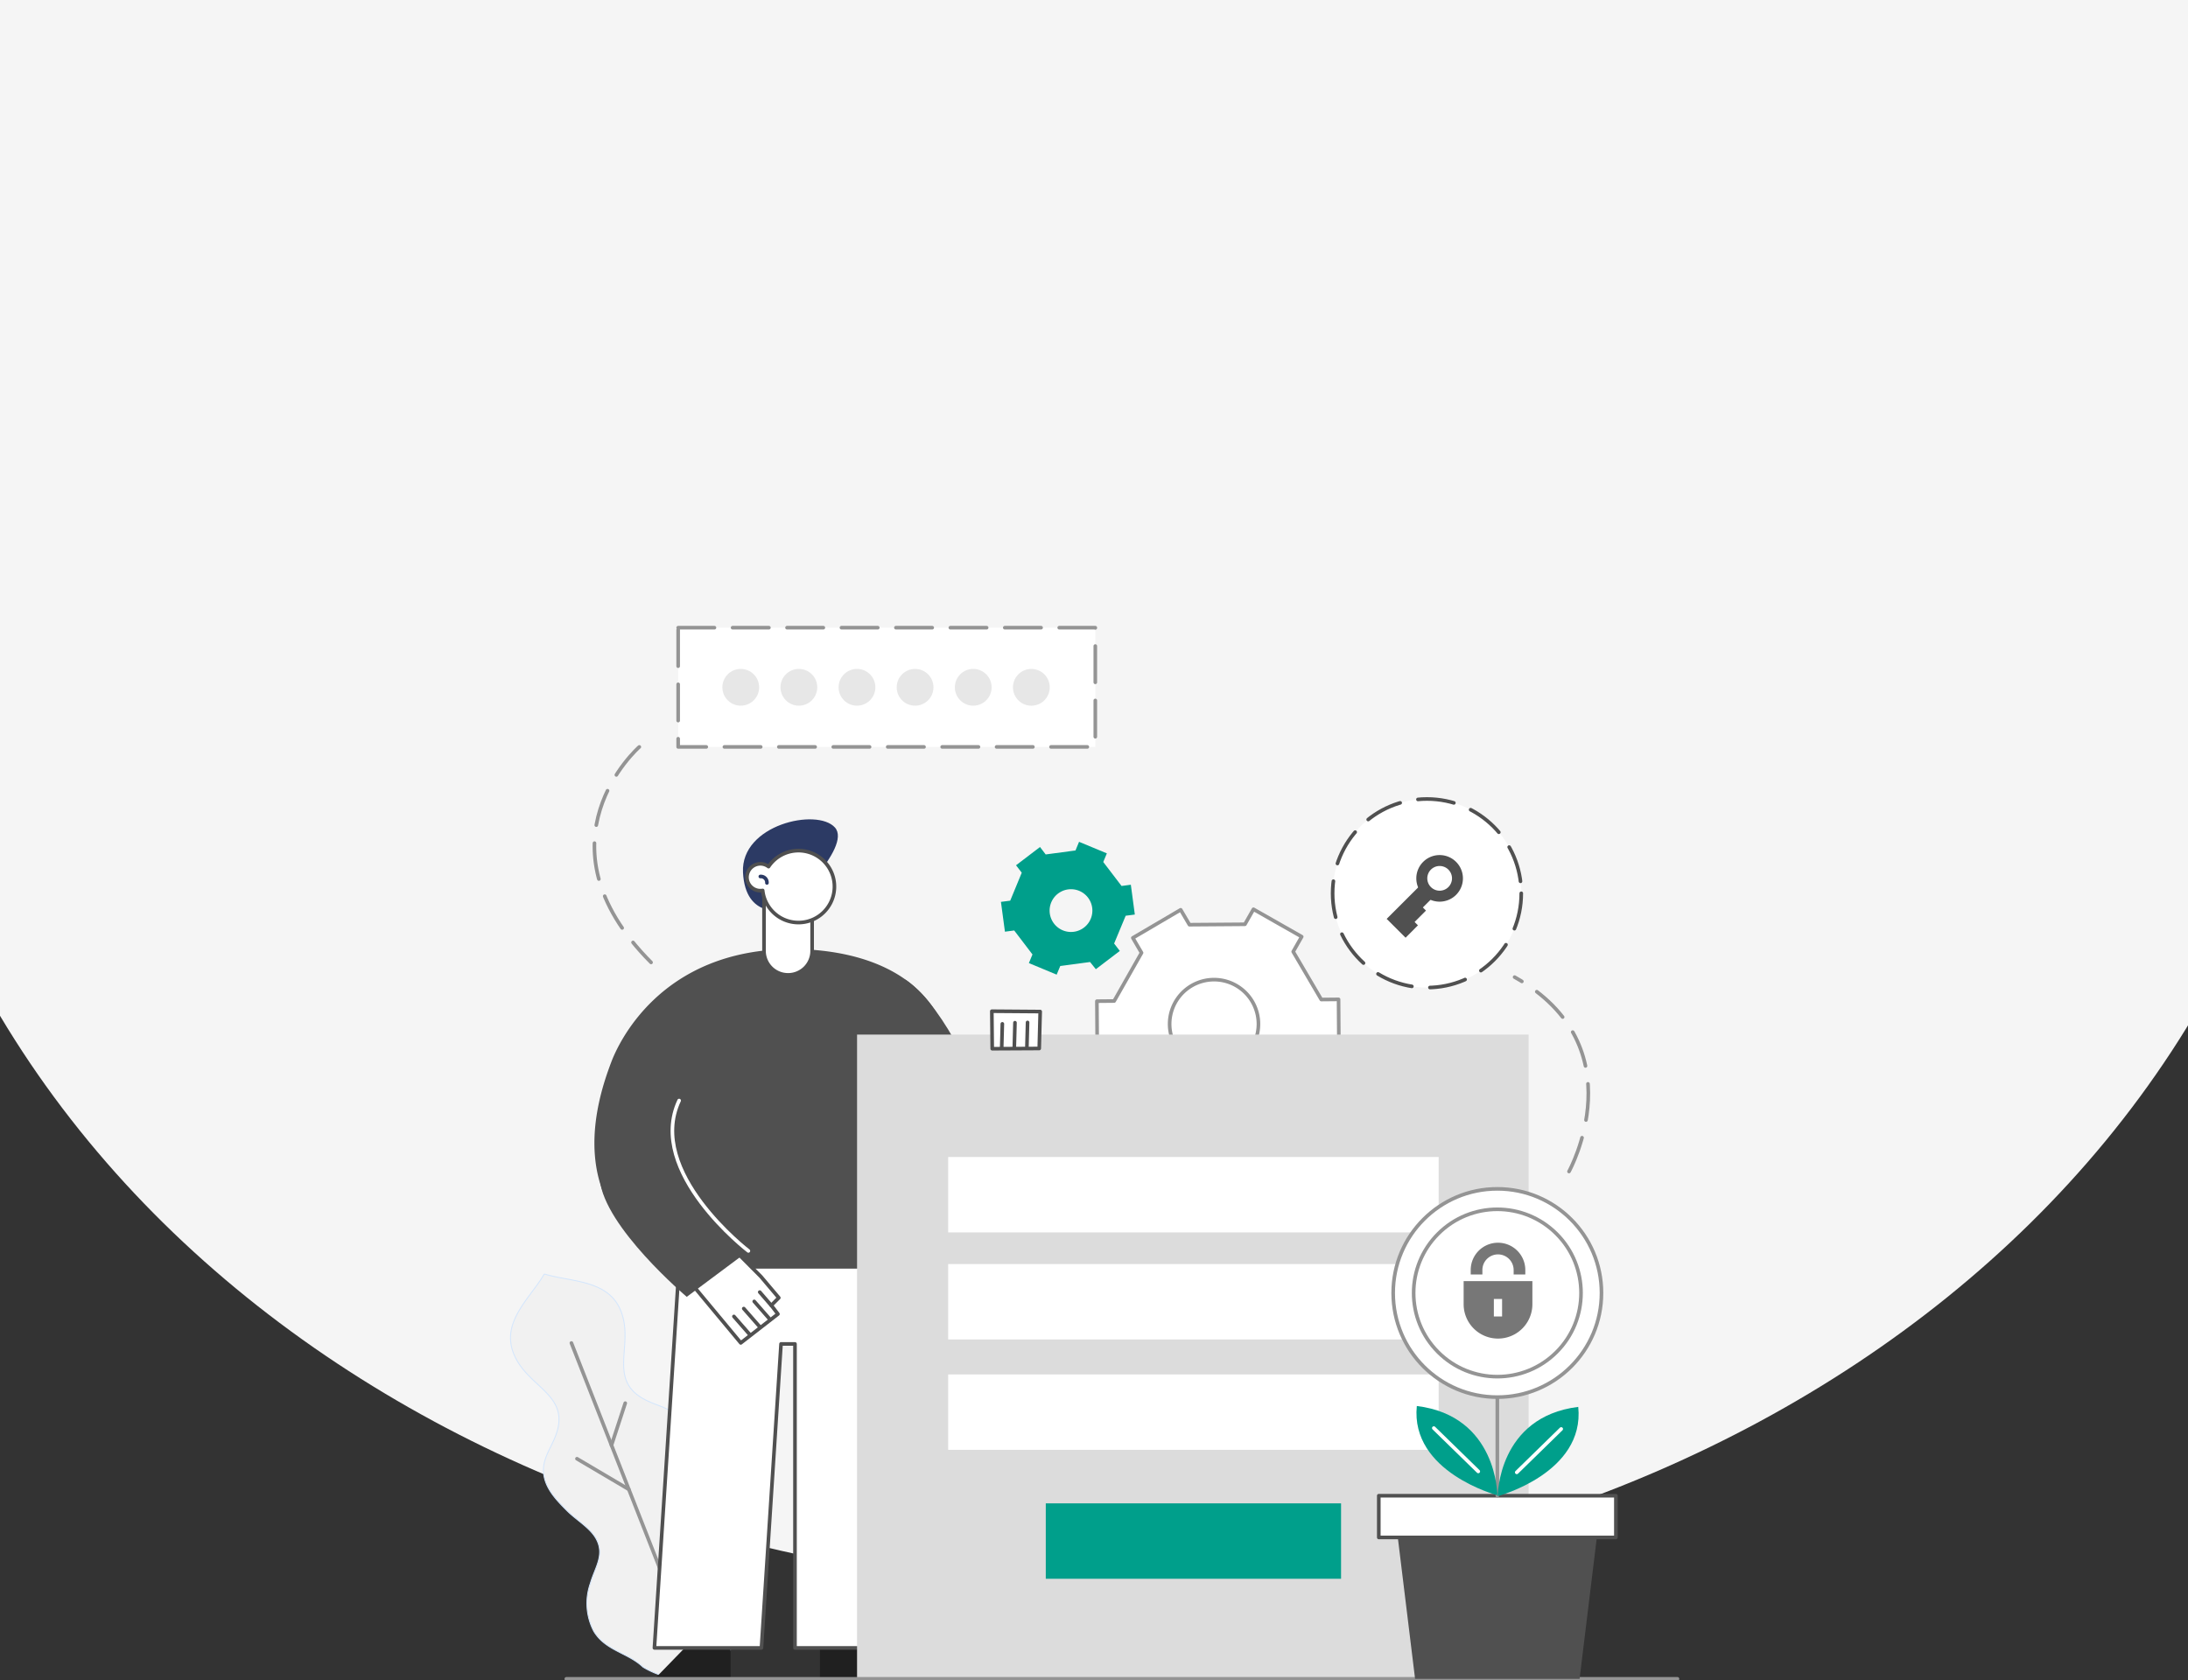 <svg xmlns="http://www.w3.org/2000/svg" xmlns:xlink="http://www.w3.org/1999/xlink" width="375" height="288" viewBox="0 0 375 288">
  <rect x="0" y="0" width="375" height="288" fill="#333333" stroke="none"/>
  <defs>
    <clipPath id="clip-path">
      <rect id="Rectangle_17421" data-name="Rectangle 17421" width="375" height="288" fill="#fff" stroke="#707070" stroke-width="1"/>
    </clipPath>
  </defs>
  <g id="Mask_Group_2" data-name="Mask Group 2" clip-path="url(#clip-path)">
    <g id="Group_19408" data-name="Group 19408">
      <path id="Path_22383" data-name="Path 22383" d="M212,0C329.084,0,424,94.916,424,212S318,398.92,212,398.92,0,329.084,0,212,94.916,0,212,0Z" transform="translate(-24 -127)" fill="#f5f5f5"/>
      <g id="register" transform="translate(87.403 107.293)">
        <path id="Path_21662" data-name="Path 21662" d="M161.668,72.424l-1.5-2.555-8.2,4.816,1.493,2.555-4.692,8.268-2.959.027.069,9.508,2.959-.021,4.816,8.2-1.459,2.576,8.268,4.7,1.466-2.576,9.508-.069,1.5,2.548,8.2-4.816-1.493-2.548,4.692-8.275,2.959-.021-.068-9.515-2.959.027-4.816-8.206,1.459-2.569-8.268-4.7-1.466,2.576Z" transform="translate(-45.216 -21.198)" fill="#fff" stroke="#949494" stroke-linecap="round" stroke-linejoin="round" stroke-width="0.62"/>
        <path id="Path_21663" data-name="Path 21663" d="M177.355,100.61a7.61,7.61,0,1,1-7.535,7.665A7.61,7.61,0,0,1,177.355,100.61Z" transform="translate(-56.759 -39.965)" fill="#fff" stroke="#949494" stroke-linecap="round" stroke-linejoin="round" stroke-width="0.62"/>
        <path id="Path_21664" data-name="Path 21664" d="M33.592,42.37S15.008,58.632,35.606,79.312" transform="translate(-11.423 -21.62)" fill="none" stroke="#949494" stroke-linecap="round" stroke-linejoin="round" stroke-width="0.62" stroke-dasharray="6.22 3.11"/>
        <path id="Path_21665" data-name="Path 21665" d="M10.662,174.344c-2.678,4.548-8.432,8.96-4.322,15.316,2.856,4.384,8.6,5.946,6.364,12.172-.89,2.466-2.582,4.336-2.055,7.11.445,2.418,2.336,4.329,4.007,5.994,1.432,1.432,3.726,2.781,4.795,4.528,1.733,2.863-.041,5.007-.863,7.85a10.3,10.3,0,0,0,.589,8.22c1.986,3.336,5.864,3.678,8.419,6.124,0,0,11.748,7.672,16.556-6.494,1.137-3.35,2.829-6.418,2.007-10.22a10.3,10.3,0,0,0-5.151-6.425c-2.541-1.528-5.3-1.891-5.973-5.165-.4-2.007.356-4.562.438-6.583.089-2.356.178-5.042-1.137-7.117-1.521-2.384-4.028-2.6-6.357-3.809-5.87-3.048-2.74-8.09-3.617-13.248-1.288-7.473-8.508-6.761-13.583-8.288Z" transform="translate(-4.81 -63.181)" fill="#f1f1f1" stroke="#d4e6fc" stroke-miterlimit="10" stroke-width="0.16"/>
        <line id="Line_317" data-name="Line 317" x2="22.488" y2="57.327" transform="translate(10.531 122.938)" fill="#d4e6fc" stroke="#949494" stroke-linecap="round" stroke-linejoin="round" stroke-width="0.62"/>
        <line id="Line_318" data-name="Line 318" x2="8.884" y2="5.247" transform="translate(11.483 142.775)" fill="#d4e6fc" stroke="#949494" stroke-linecap="round" stroke-linejoin="round" stroke-width="0.62"/>
        <line id="Line_319" data-name="Line 319" y1="7.932" x2="4.809" transform="translate(28.827 161.654)" fill="#d4e6fc" stroke="#0c5ae5" stroke-linecap="round" stroke-linejoin="round" stroke-width="0.62"/>
        <line id="Line_320" data-name="Line 320" y1="7.206" x2="2.356" transform="translate(17.401 133.247)" fill="#d4e6fc" stroke="#949494" stroke-linecap="round" stroke-linejoin="round" stroke-width="0.62"/>
        <path id="Path_21666" data-name="Path 21666" d="M37.06,148.1H82.386V121.2L37.06,127.975Z" transform="translate(-11.644 -38.081)" fill="#505050"/>
        <path id="Path_21667" data-name="Path 21667" d="M36.1,260.091l7.076-7.281h5.98v7.281Z" transform="translate(-11.342 -79.539)" fill="#202020"/>
        <path id="Path_21668" data-name="Path 21668" d="M88.076,260.091l-4.583-7.281H77.52v7.281Z" transform="translate(-24.389 -79.539)" fill="#202020"/>
        <path id="Path_21669" data-name="Path 21669" d="M78.529,160.27v65.321H60.191V173.484H57.8l-3.356,52.108H36.1l3.363-52.108.856-13.214Z" transform="translate(-11.342 -50.388)" fill="#fff" stroke="#505050" stroke-linecap="round" stroke-linejoin="round" stroke-width="0.62"/>
        <path id="Path_21670" data-name="Path 21670" d="M87.343,115.161c0-15.1-11.563-21.838-26.66-22.2h-.938c-22.714,0-29.88,16.508-30.955,19.358-2.4,6.336-9.138,26.228,12.583,35.428,6.542,2.74,11.207-3.946,14.693-5.74a82.5,82.5,0,0,1,8.261-3.918Z" transform="translate(-11.422 -37.556)" fill="#505050"/>
        <path id="Path_21671" data-name="Path 21671" d="M100.678,125.066s2.425,11.049,15.974,8.658,9.59-23.208,9.59-23.208h-10.48l-.384,9.59s-5.555-14.385-12.522-19.344C98.61,97.742,100.678,125.066,100.678,125.066Z" transform="translate(-34.82 -39.94)" fill="#505050"/>
        <line id="Line_321" data-name="Line 321" y2="11.46" transform="translate(70.584 80.797)" fill="none" stroke="#fff" stroke-linecap="round" stroke-linejoin="round" stroke-width="0.62"/>
        <path id="Path_21672" data-name="Path 21672" d="M53.542,157.11l3.809,3.836,3.069,3.63-1.288,1.295,1.137,1.493L53.9,172.31l-8.268-9.939Z" transform="translate(-14.344 -49.393)" fill="#fff" stroke="#505050" stroke-linecap="round" stroke-linejoin="round" stroke-width="0.62"/>
        <line id="Line_322" data-name="Line 322" x1="2.733" y1="3.117" transform="translate(41.863 115.807)" fill="none" stroke="#505050" stroke-linecap="round" stroke-linejoin="round" stroke-width="0.62"/>
        <line id="Line_323" data-name="Line 323" x1="2.74" y1="3.124" transform="translate(40.068 117.033)" fill="none" stroke="#505050" stroke-linecap="round" stroke-linejoin="round" stroke-width="0.62"/>
        <line id="Line_324" data-name="Line 324" x1="2.733" y1="3.124" transform="translate(38.383 118.383)" fill="none" stroke="#505050" stroke-linecap="round" stroke-linejoin="round" stroke-width="0.62"/>
        <line id="Line_325" data-name="Line 325" x1="2.014" y1="2.329" transform="translate(42.808 114.211)" fill="none" stroke="#505050" stroke-linecap="round" stroke-linejoin="round" stroke-width="0.62"/>
        <path id="Path_21673" data-name="Path 21673" d="M40.843,130.87c-5.747,12.268,11.871,25.776,11.871,25.776l-10.563,7.877s-14.166-11.987-14.892-20.1" transform="translate(-11.852 -49.498)" fill="#505050"/>
        <path id="Path_21674" data-name="Path 21674" d="M70.176,76.007s-6.706,1.74-7.11-6.425,12.7-11.1,15.755-7.692S70.176,76.007,70.176,76.007Z" transform="translate(-23.128 -27.329)" fill="#2c3a64"/>
        <path id="Path_21675" data-name="Path 21675" d="M72.467,91.328h0a4.11,4.11,0,0,0,4.11-4.11V73.73H68.33V87.183a4.11,4.11,0,0,0,4.137,4.144Z" transform="translate(-24.789 -31.498)" fill="#fff" stroke="#505050" stroke-linecap="round" stroke-linejoin="round" stroke-width="0.62"/>
        <path id="Path_21676" data-name="Path 21676" d="M64.076,72.7a2.295,2.295,0,0,0,2.685,2.452,6.035,6.035,0,0,0,.753,2.35,6.165,6.165,0,1,0,.253-6.439,2.336,2.336,0,0,0-1.212-.473A2.308,2.308,0,0,0,64.076,72.7Z" transform="translate(-23.447 -29.794)" fill="#fff" stroke="#505050" stroke-linecap="round" stroke-linejoin="round" stroke-width="0.62"/>
        <path id="Path_21677" data-name="Path 21677" d="M68.54,75.9a1.041,1.041,0,0,0-1.13-1.1" transform="translate(-24.499 -31.837)" fill="none" stroke="#2c3a64" stroke-linecap="round" stroke-linejoin="round" stroke-width="0.62"/>
        <rect id="Rectangle_10831" data-name="Rectangle 10831" width="115.1" height="110.49" transform="translate(59.488 70.063)" fill="#dcdcdc"/>
        <path id="Path_21678" data-name="Path 21678" d="M120.52,96.29l.068,6.432,8.056-.041.164-6.329Z" transform="translate(-37.934 -30.234)" fill="#fff" stroke="#505050" stroke-linecap="round" stroke-linejoin="round" stroke-width="0.62"/>
        <line id="Line_326" data-name="Line 326" y1="4.151" x2="0.11" transform="translate(84.278 68.227)" fill="none" stroke="#505050" stroke-linecap="round" stroke-linejoin="round" stroke-width="0.62"/>
        <line id="Line_327" data-name="Line 327" y1="4.144" x2="0.11" transform="translate(86.442 68.029)" fill="none" stroke="#505050" stroke-linecap="round" stroke-linejoin="round" stroke-width="0.62"/>
        <line id="Line_328" data-name="Line 328" y1="4.151" x2="0.11" transform="translate(88.6 67.981)" fill="none" stroke="#505050" stroke-linecap="round" stroke-linejoin="round" stroke-width="0.62"/>
        <path id="Path_21679" data-name="Path 21679" d="M46.56,130.87c-5.747,12.268,11.871,25.776,11.871,25.776" transform="translate(-17.569 -49.498)" fill="none" stroke="#fff" stroke-linecap="round" stroke-linejoin="round" stroke-width="0.62"/>
        <rect id="Rectangle_10832" data-name="Rectangle 10832" width="84.063" height="12.926" transform="translate(75.105 91.051)" fill="#fff"/>
        <rect id="Rectangle_10833" data-name="Rectangle 10833" width="84.063" height="12.926" transform="translate(75.105 109.402)" fill="#fff"/>
        <rect id="Rectangle_10834" data-name="Rectangle 10834" width="84.063" height="12.926" transform="translate(75.105 128.322)" fill="#fff"/>
        <rect id="Rectangle_10835" data-name="Rectangle 10835" width="50.607" height="12.926" transform="translate(91.833 150.427)" fill="#009f8b"/>
        <circle id="Ellipse_1722" data-name="Ellipse 1722" cx="16.166" cy="16.166" r="16.166" transform="translate(140.995 29.676)" fill="#fff" stroke="#505050" stroke-linecap="round" stroke-linejoin="round" stroke-width="0.62" stroke-dasharray="6.22 3.11"/>
        <line id="Line_329" data-name="Line 329" x2="190.443" transform="translate(9.654 180.512)" fill="#d4e6fc" stroke="#949494" stroke-linecap="round" stroke-linejoin="round" stroke-width="0.62"/>
        <path id="Path_21680" data-name="Path 21680" d="M252.85,248.94H224.656l-3.836-31.4h35.86Z" transform="translate(-69.529 -68.428)" fill="#505050"/>
        <rect id="Rectangle_10836" data-name="Rectangle 10836" width="40.634" height="7.158" transform="translate(148.907 149.112)" fill="#fff" stroke="#505050" stroke-linecap="round" stroke-linejoin="round" stroke-width="0.62"/>
        <line id="Line_330" data-name="Line 330" y1="31.996" transform="translate(169.224 117.116)" fill="#d4e6fc" stroke="#949494" stroke-linecap="round" stroke-linejoin="round" stroke-width="0.62"/>
        <circle id="Ellipse_1723" data-name="Ellipse 1723" cx="17.851" cy="17.851" r="17.851" transform="translate(151.373 96.511)" fill="#fff" stroke="#949494" stroke-linecap="round" stroke-linejoin="round" stroke-width="0.62"/>
        <circle id="Ellipse_1724" data-name="Ellipse 1724" cx="14.344" cy="14.344" r="14.344" transform="translate(148.939 114.359) rotate(-45)" fill="#fff" stroke="#949494" stroke-linecap="round" stroke-linejoin="round" stroke-width="0.62"/>
        <path id="Path_21681" data-name="Path 21681" d="M245.434,222.616s0-13.611-13.8-15.3C230.494,218.67,245.434,222.616,245.434,222.616Z" transform="translate(-76.21 -73.58)" fill="#009f8b"/>
        <line id="Line_331" data-name="Line 331" x2="7.617" y2="7.432" transform="translate(158.339 137.522)" fill="none" stroke="#fff" stroke-linecap="round" stroke-linejoin="round" stroke-width="0.62"/>
        <path id="Path_21682" data-name="Path 21682" d="M251.91,222.836s0-13.6,13.8-15.3C266.863,218.89,251.91,222.836,251.91,222.836Z" transform="translate(-82.618 -73.649)" fill="#009f8b"/>
        <line id="Line_332" data-name="Line 332" x1="7.617" y2="7.439" transform="translate(172.553 137.672)" fill="none" stroke="#fff" stroke-linecap="round" stroke-linejoin="round" stroke-width="0.62"/>
        <path id="Path_21683" data-name="Path 21683" d="M243.38,176.06v3.959a5.891,5.891,0,1,0,11.782,0V176.06Zm6.59,6.062h-1.411v-3.007h1.411Z" transform="translate(-79.931 -63.733)" fill="#777"/>
        <path id="Path_21684" data-name="Path 21684" d="M253.967,172.356v-.767a3.678,3.678,0,0,0-3.678-3.678h0a3.672,3.672,0,0,0-3.678,3.678v.767" transform="translate(-80.948 -61.165)" fill="none" stroke="#777" stroke-miterlimit="10" stroke-width="2"/>
        <path id="Path_21685" data-name="Path 21685" d="M265.453,133.3s11.871-21.4-9.323-33.325" transform="translate(-83.947 -39.764)" fill="none" stroke="#949494" stroke-linecap="round" stroke-linejoin="round" stroke-width="0.62" stroke-dasharray="6.22 3.11"/>
        <path id="Path_21686" data-name="Path 21686" d="M150.557,78.587l-.685-5.11-1.589.212-3.137-4.11.617-1.48L141,66.12l-.61,1.48-5.11.685-.973-1.274-4.11,3.13.98,1.274L129.2,76.21l-1.589.205.685,5.11,1.589-.206,3.13,4.11-.616,1.48,4.761,1.98.617-1.48,5.11-.685.986,1.233,4.11-3.13-.973-1.274,1.98-4.761ZM139.6,81.574a3.665,3.665,0,1,1,.034,0Z" transform="translate(-43.463 -29.101)" fill="#009f8b"/>
        <rect id="Rectangle_10837" data-name="Rectangle 10837" width="71.493" height="20.44" transform="translate(28.827 0.31)" fill="#fff" stroke="#949494" stroke-linecap="round" stroke-linejoin="round" stroke-width="0.62" stroke-dasharray="6.22 3.11"/>
        <circle id="Ellipse_1725" data-name="Ellipse 1725" cx="3.151" cy="3.151" r="3.151" transform="translate(36.403 7.379)" fill="#e7e7e7"/>
        <circle id="Ellipse_1726" data-name="Ellipse 1726" cx="3.151" cy="3.151" r="3.151" transform="translate(46.363 7.379)" fill="#e7e7e7"/>
        <circle id="Ellipse_1727" data-name="Ellipse 1727" cx="3.151" cy="3.151" r="3.151" transform="translate(56.323 7.379)" fill="#e7e7e7"/>
        <circle id="Ellipse_1728" data-name="Ellipse 1728" cx="3.151" cy="3.151" r="3.151" transform="translate(66.283 7.379)" fill="#e7e7e7"/>
        <circle id="Ellipse_1729" data-name="Ellipse 1729" cx="3.151" cy="3.151" r="3.151" transform="translate(76.249 7.379)" fill="#e7e7e7"/>
        <path id="Path_21687" data-name="Path 21687" d="M136.922,26a3.151,3.151,0,1,1-3.151-3.144A3.151,3.151,0,0,1,136.922,26Z" transform="translate(-44.411 -15.474)" fill="#e7e7e7"/>
        <path id="Path_21688" data-name="Path 21688" d="M238.356,76.254a3.994,3.994,0,1,1,0-5.651A3.993,3.993,0,0,1,238.356,76.254Z" transform="translate(-76.201 -30.145)" fill="#505050"/>
        <path id="Path_21689" data-name="Path 21689" d="M229.363,63.04l-6.953,6.946,2.178,2.171" transform="translate(-70.03 -19.76)" fill="none" stroke="#505050" stroke-miterlimit="10" stroke-width="3"/>
        <line id="Line_333" data-name="Line 333" x1="1.596" y1="1.596" transform="translate(154.339 48.273)" fill="none" stroke="#505050" stroke-miterlimit="10" stroke-width="3"/>
        <path id="Path_21690" data-name="Path 21690" d="M237.892,75.784a2.117,2.117,0,1,1,.623-1.5,2.124,2.124,0,0,1-.623,1.5Z" transform="translate(-77.06 -31.004)" fill="#fff"/>
      </g>
    </g>
  </g>
</svg>
